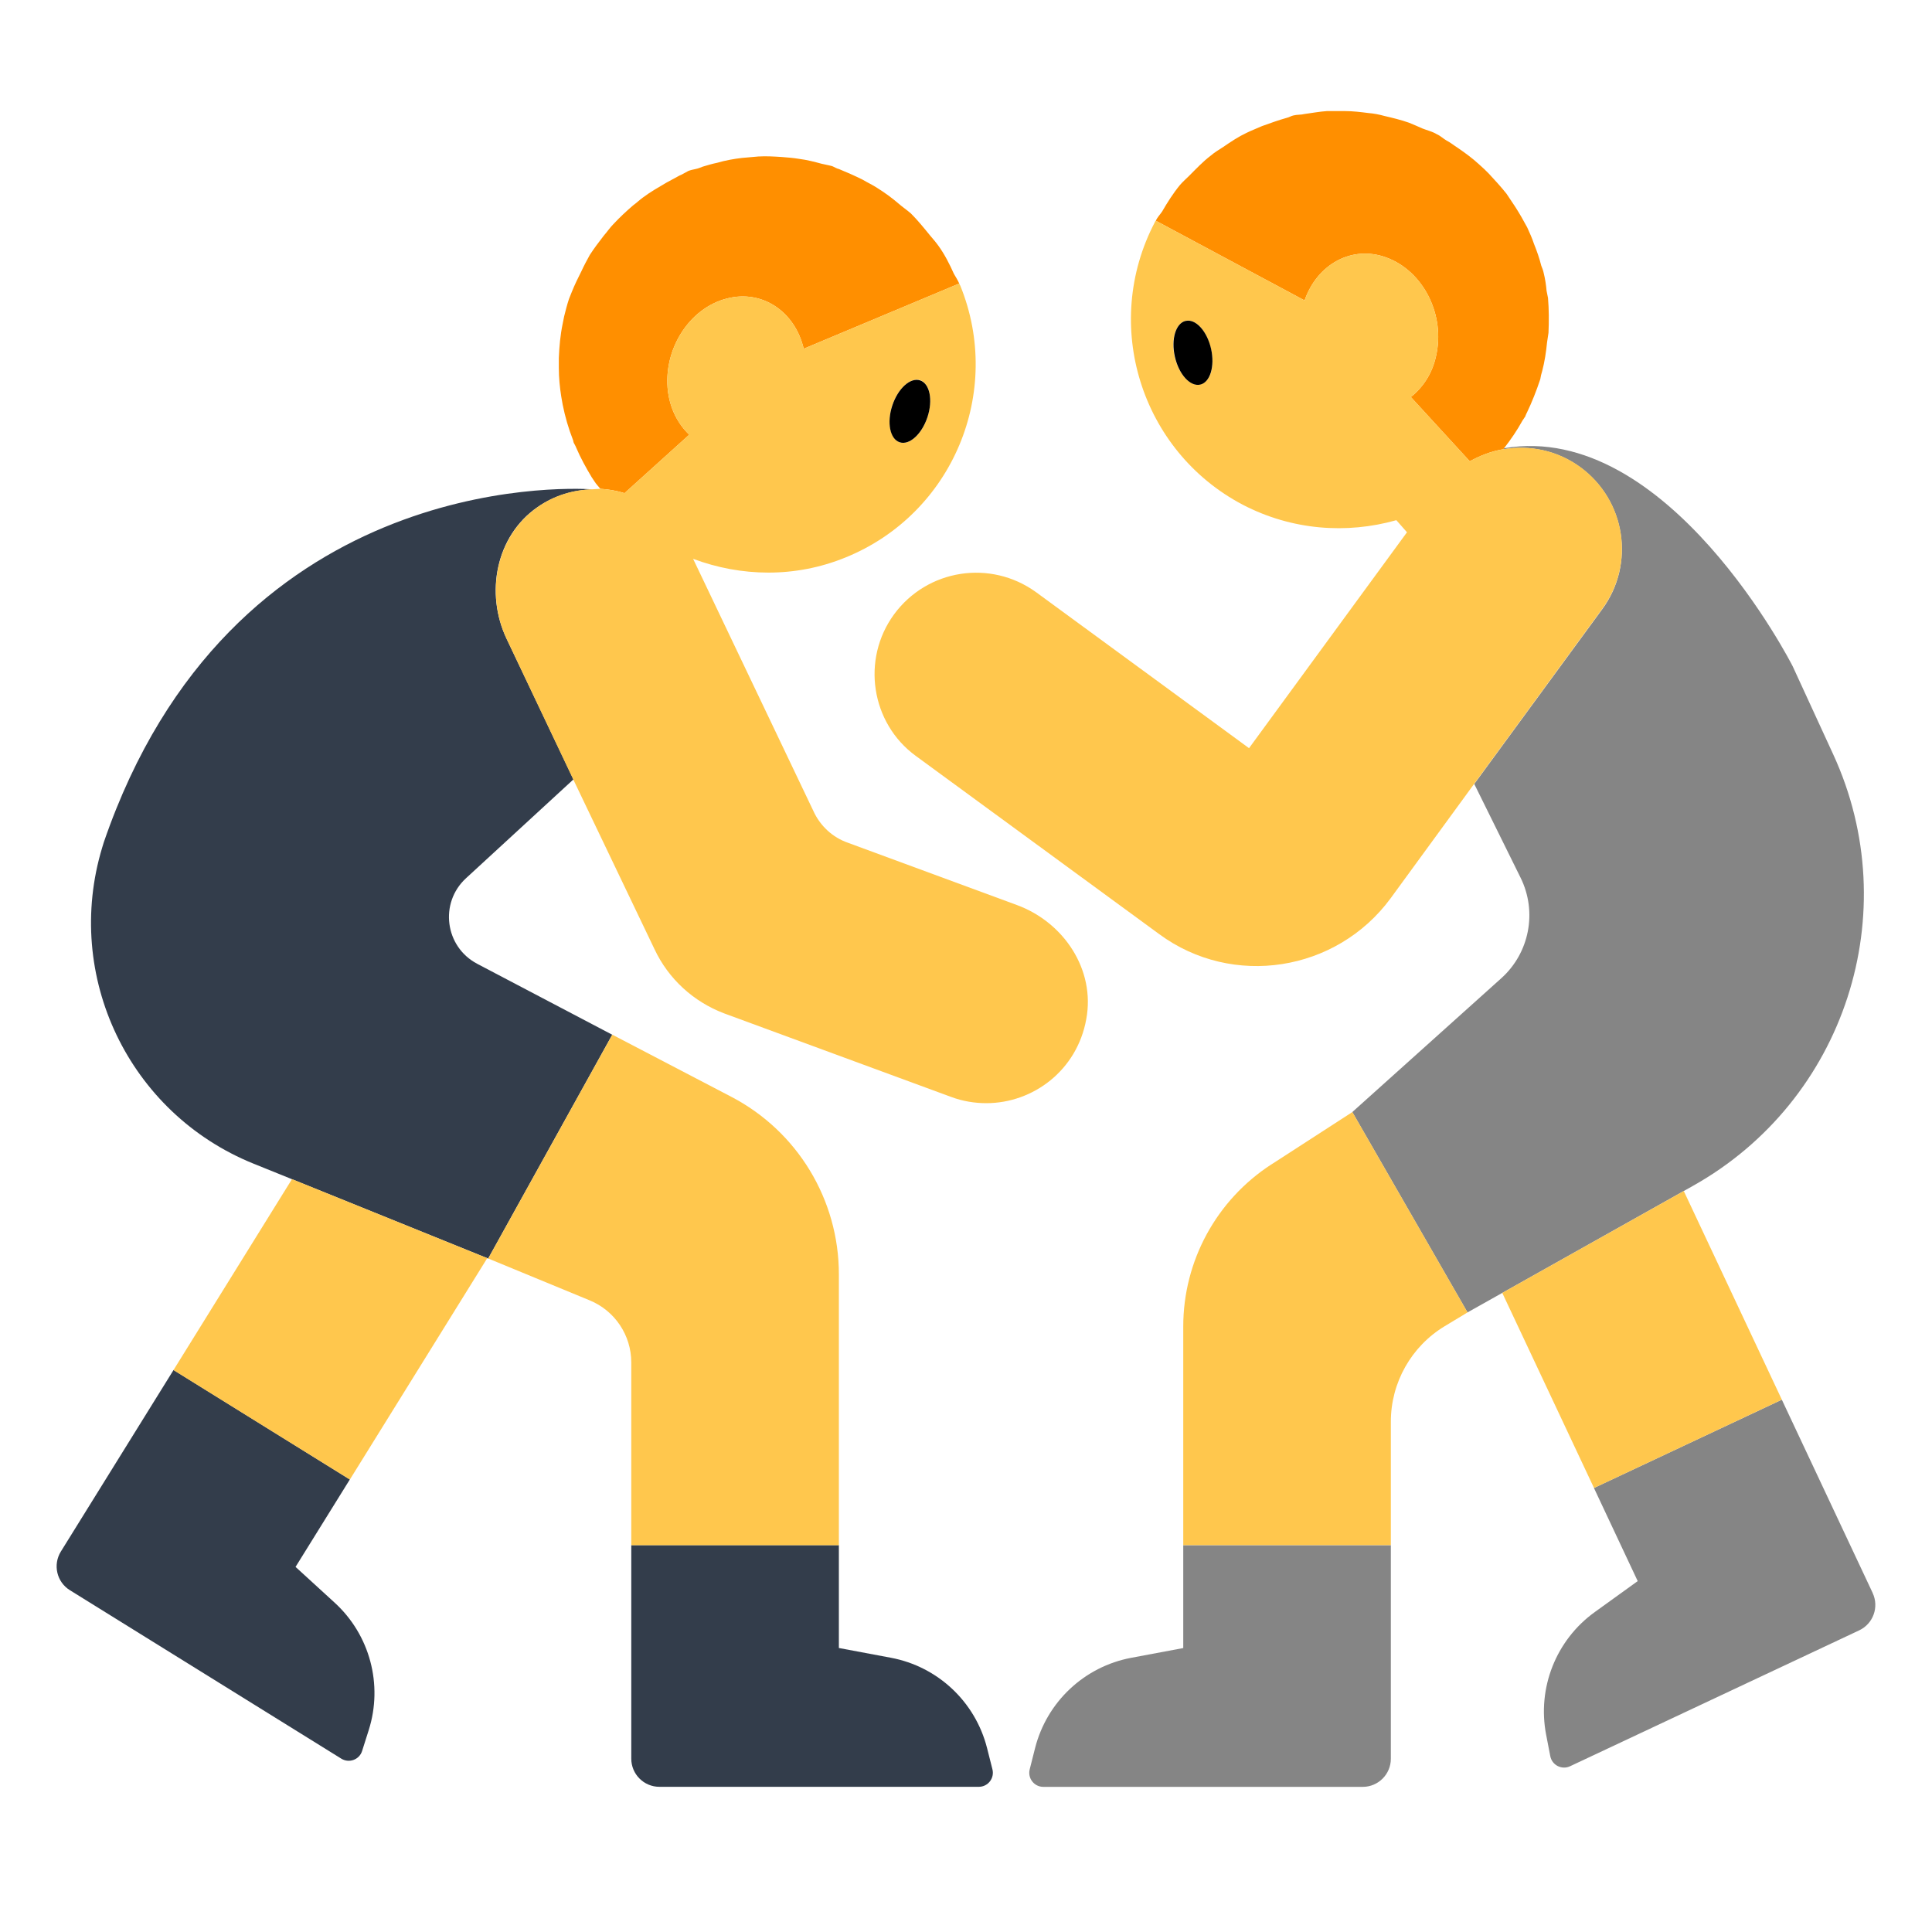 <?xml version="1.0" encoding="UTF-8"?><svg id="Layer_1" xmlns="http://www.w3.org/2000/svg" viewBox="0 0 40 40"><g><g><path d="M3.592,28.366h-0l-2.332,3.757c-.169,.273-.086,.632,.188,.801l5.618,3.487c.161,.1,.374,.022,.431-.159l.137-.432c.299-.942,.024-1.972-.706-2.639l-.809-.74,1.058-1.704,.066-.106-3.651-2.267Z" style="fill:#333d4b;"/><path d="M9.88,19.954c-.669-.351-.788-1.26-.232-1.771l2.225-2.047-1.384-2.91c-.45-.945-.223-2.129,.637-2.725,.358-.249,.755-.359,1.148-.37-.635-.04-7.516-.296-10.125,7.308l-.033,.108c-.806,2.663,.552,5.501,3.132,6.545l.797,.322,4.043,1.635,.019,.008,2.569-4.634-2.797-1.469Z" style="fill:#333d4b;"/><path d="M20.436,36.192c-.243-.958-1.02-1.688-1.991-1.87l-1.077-.202v-2.13h-4.298v4.422c0,.321,.261,.582,.582,.582h6.613c.19,0,.329-.179,.282-.363l-.111-.439Z" style="fill:#333d4b;"/></g><g><path d="M38.772,32.981l-1.828-3.889-.053-.113-3.89,1.828h0l.906,1.928-.889,.641c-.802,.578-1.194,1.569-1.007,2.539l.086,.445c.036,.186,.238,.289,.41,.208l5.985-2.813c.291-.137,.416-.483,.279-.774Z" style="fill:#858585;"/><g><path d="M24.498,34.121l-1.077,.202c-.971,.182-1.748,.912-1.991,1.87l-.111,.439c-.047,.184,.092,.363,.282,.363h6.613c.321,0,.582-.261,.582-.582v-4.422h-4.298v2.13Z" style="fill:#858585;"/><path d="M35.054,24.55c3.146-1.766,4.409-5.653,2.901-8.931l-.84-1.826s-2.58-5.093-5.973-4.513l-.002,.002-.013,.02c.541-.092,1.116,.023,1.593,.373,.936,.685,1.139,2,.454,2.936l-2.651,3.62,.959,1.941c.349,.706,.185,1.557-.401,2.083l-3.083,2.769,2.385,4.148,.72-.404,3.757-2.109,.193-.108Z" style="fill:#858585;"/></g></g><g><path d="M19.86,5.87l-3.22,1.35c-.18-.77-.86-1.23-1.59-1.04-.79,.2-1.33,1.07-1.22,1.93,.05,.37,.21,.67,.44,.89l-1.34,1.21c-.16-.05-.33-.08-.5-.09-.04-.05-.09-.1-.12-.15l-.06-.09c-.12-.2-.23-.4-.32-.61-.01-.03-.03-.06-.05-.1-.01-.02-.01-.05-.02-.07-.09-.23-.16-.47-.21-.72-.01-.05-.02-.11-.03-.17-.03-.19-.05-.39-.05-.59v-.21c.01-.24,.03-.47,.08-.71l.03-.15c.03-.12,.06-.24,.1-.36l.06-.15c.06-.15,.13-.29,.2-.43,.05-.11,.11-.22,.17-.33,.09-.14,.19-.27,.29-.4,.07-.08,.13-.17,.2-.24,.13-.14,.27-.27,.41-.39,.07-.05,.13-.11,.2-.16,.16-.12,.32-.21,.49-.31,.08-.04,.16-.09,.24-.13,.03-.02,.07-.03,.1-.05,.04-.02,.07-.04,.11-.06,.05-.02,.1-.03,.15-.04,.05-.01,.1-.03,.15-.05,.1-.03,.2-.06,.3-.08,.17-.05,.34-.08,.51-.1,.11-.01,.22-.02,.34-.03,.16-.01,.32,0,.48,.01,.13,.01,.25,.02,.37,.04,.16,.02,.31,.06,.46,.1,.08,.02,.15,.03,.22,.05,.05,.02,.09,.05,.14,.06,.17,.07,.33,.14,.49,.22,.1,.06,.21,.11,.3,.17,.16,.1,.31,.21,.45,.33,.08,.07,.17,.13,.25,.2,.14,.14,.27,.3,.4,.46,.06,.07,.12,.14,.17,.21,.13,.18,.23,.38,.32,.58,.04,.07,.08,.13,.11,.2Z" style="fill:#ff8f00;"/><path d="M32.06,6.89c-.01,.07-.02,.14-.03,.2-.02,.2-.05,.4-.1,.59-.02,.06-.03,.11-.04,.17-.08,.24-.17,.47-.28,.7-.01,.01-.01,.03-.02,.04,0,.01-.01,.02-.01,.03l-.06,.09c-.11,.2-.24,.39-.38,.57-.01,.01-.01,.02-.01,.02-.25,.04-.48,.13-.7,.25l-1.22-1.33c.25-.2,.44-.48,.52-.84,.2-.86-.26-1.77-1.03-2.05-.71-.26-1.43,.14-1.69,.89l-3.08-1.65c.03-.07,.09-.13,.13-.19,.11-.19,.23-.38,.37-.55,.06-.07,.13-.13,.19-.19,.15-.15,.29-.3,.45-.42,.08-.07,.17-.12,.26-.18,.16-.11,.31-.21,.48-.29,.1-.05,.21-.09,.32-.14,.17-.06,.33-.12,.51-.17,.05-.01,.09-.04,.14-.05,.08-.02,.15-.01,.23-.03,.15-.02,.31-.05,.46-.06h.38c.16,0,.32,.02,.48,.04,.12,.01,.22,.03,.33,.06,.17,.04,.34,.08,.51,.14,.1,.04,.19,.08,.28,.12,.1,.04,.2,.06,.3,.12,.07,.03,.13,.09,.2,.13,.08,.04,.15,.1,.23,.15,.16,.11,.31,.22,.45,.35,.07,.06,.13,.12,.19,.18,.13,.14,.25,.27,.37,.42l.18,.27c.09,.14,.17,.28,.25,.43,.05,.11,.1,.22,.14,.34,.06,.15,.11,.29,.15,.45,.02,.05,.04,.1,.05,.15,.03,.12,.05,.25,.06,.37l.03,.15c.02,.24,.02,.48,.01,.72Z" style="fill:#ff8f00;"/></g><g><polygon points="3.592 28.366 7.243 30.632 7.178 30.738 7.178 30.738 10.088 26.049 6.045 24.413 3.592 28.366" style="fill:#ffc74d;"/><polygon points="36.944 29.091 36.944 29.091 34.861 24.659 31.103 26.768 33.002 30.807 36.891 28.979 36.944 29.091" style="fill:#ffc74d;"/><g><path d="M21.06,18.74l-3.5-1.29c-.32-.11-.58-.35-.72-.66l-2.49-5.22c.99,.37,2.11,.4,3.16-.03,2.21-.9,3.27-3.42,2.37-5.63-.01-.01-.01-.02-.02-.04l-3.22,1.35c-.18-.77-.86-1.23-1.59-1.04-.79,.2-1.33,1.07-1.22,1.93,.05,.37,.21,.67,.44,.89l-1.34,1.21c-.16-.05-.33-.08-.5-.09-.05,0-.11,.01-.16,.01-.39,.01-.79,.12-1.14,.37-.86,.6-1.09,1.78-.64,2.73l1.38,2.91,1.68,3.51c.29,.62,.81,1.09,1.44,1.33l4.7,1.73c.24,.09,.49,.13,.73,.13,.97,0,1.88-.68,2.07-1.74,.19-1.02-.46-2-1.43-2.36Zm-2.59-10.34c.12-.36,.38-.59,.58-.53,.2,.07,.27,.41,.15,.77-.11,.35-.37,.58-.57,.52-.2-.07-.27-.41-.16-.76Z" style="fill:#ffc74d;"/><g><path d="M17.368,26.382c0-1.544-.858-2.96-2.227-3.674l-2.464-1.286-2.569,4.634,2.102,.867c.521,.215,.86,.722,.86,1.286v3.782h4.298v-5.608Z" style="fill:#ffc74d;"/><path d="M26.325,24.106c-1.139,.737-1.827,2.001-1.827,3.357v4.527h4.298v-2.556c0-.808,.423-1.558,1.114-1.976l.474-.286-2.385-4.148-1.674,1.083Z" style="fill:#ffc74d;"/><path d="M32.72,9.67c-.48-.35-1.05-.46-1.59-.37-.25,.04-.48,.13-.7,.25l-1.22-1.33c.25-.2,.44-.48,.52-.84,.2-.86-.26-1.77-1.03-2.05-.71-.26-1.43,.14-1.69,.89l-3.08-1.65c-.01,.01-.02,.02-.02,.03-1.11,2.12-.29,4.74,1.82,5.85,1.02,.53,2.15,.61,3.18,.32l.22,.25-3.27,4.47-4.41-3.23c-.94-.68-2.25-.48-2.94,.46-.68,.93-.48,2.25,.45,2.93l5.04,3.69c1.52,1.12,3.67,.78,4.79-.74l1.73-2.37,2.65-3.62c.69-.94,.49-2.25-.45-2.94Zm-7.87-1.71c-.21,.05-.44-.21-.53-.57-.08-.37,.02-.7,.23-.75,.21-.04,.44,.21,.52,.58,.09,.36-.01,.69-.22,.74Z" style="fill:#ffc74d;"/></g></g></g><g><path d="M18.627,9.157c.201,.066,.458-.167,.575-.521,.117-.354,.048-.695-.153-.761-.201-.066-.458,.167-.575,.521-.117,.354-.048,.695,.153,.761Z"/><path d="M24.549,6.643c-.207,.047-.307,.38-.224,.745s.318,.622,.524,.575,.307-.38,.224-.745c-.083-.364-.318-.622-.524-.574Z"/></g></g><rect width="40" height="40" style="fill:none;"/></svg>